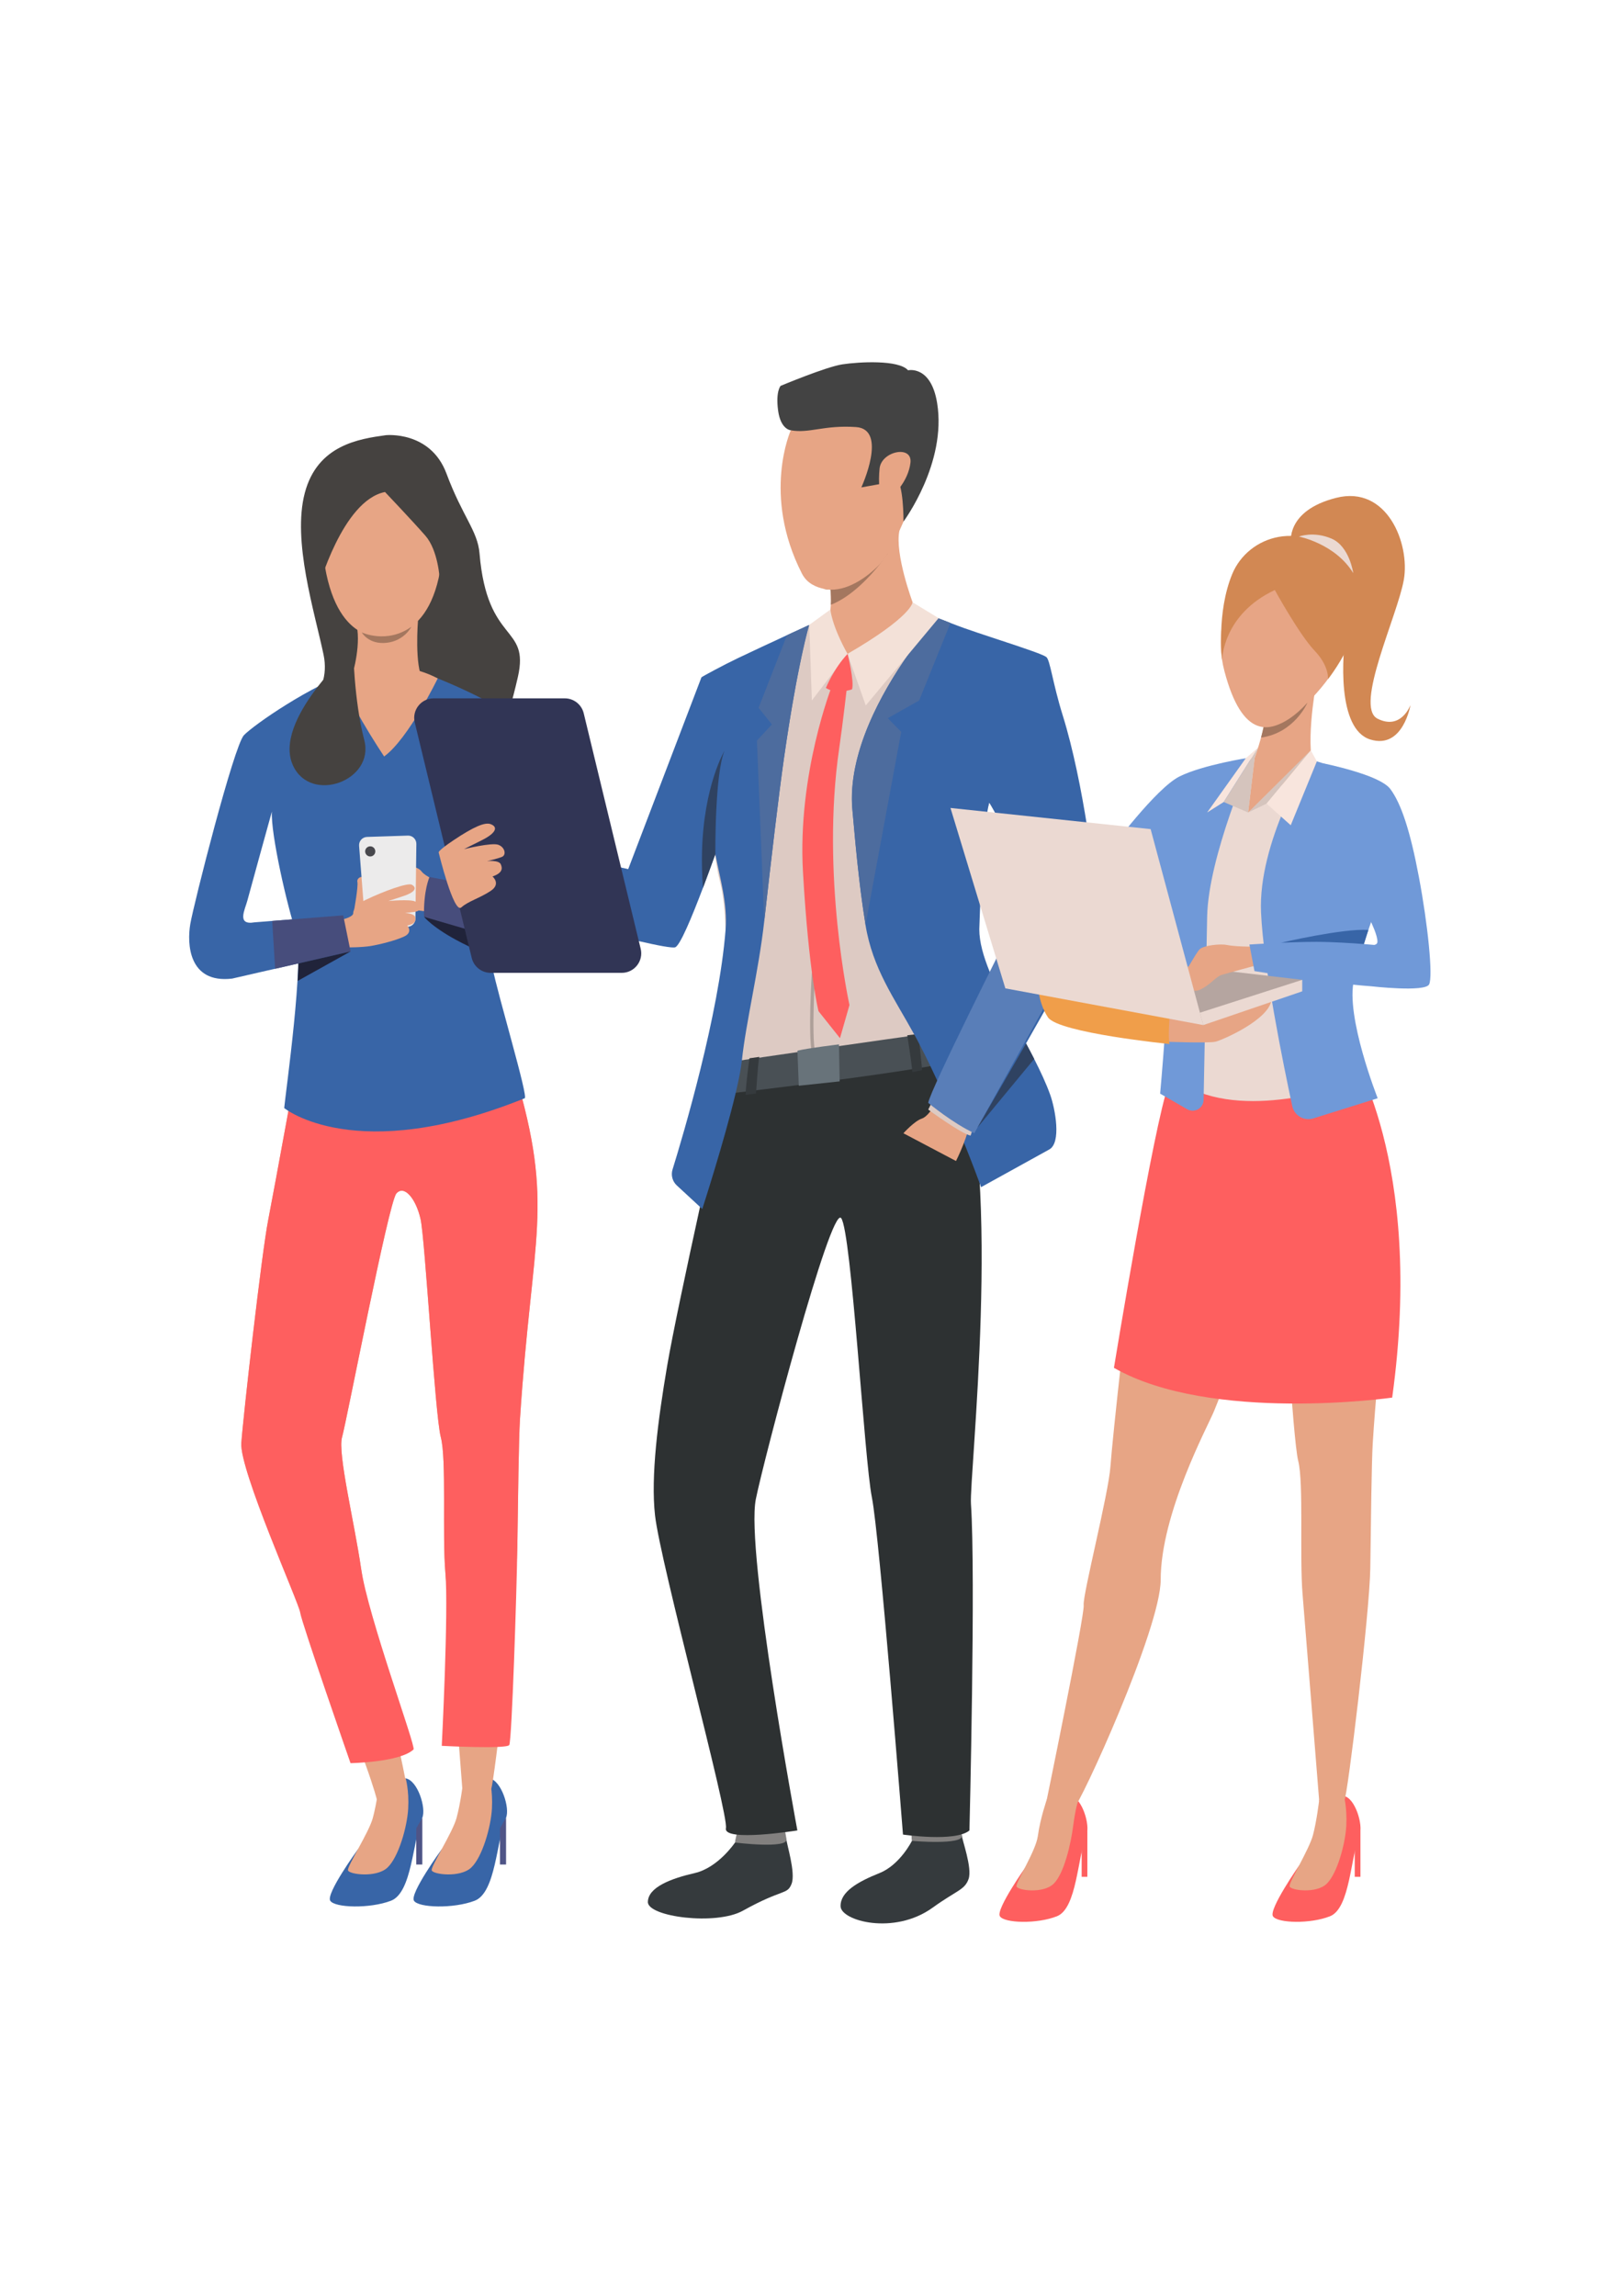 <svg width="101" height="143" viewBox="0 0 101 143" fill="none" xmlns="http://www.w3.org/2000/svg">
<path d="M24.044 27.107C24.044 27.107 26.819 26.817 27.819 29.499C28.818 32.182 29.762 33.061 29.878 34.471C30.355 40.172 33.016 38.883 32.267 42.17C31.519 45.457 31.002 45.954 31.002 45.954L24.643 44.706L18.2 44.726C18.2 44.726 20.72 43.466 20.16 40.782C19.598 38.099 18.2 33.701 18.991 30.705C19.78 27.712 22.384 27.337 24.044 27.107Z" fill="#454240"/>
<path d="M22.287 115.213C22.287 115.213 20.294 117.955 20.577 118.396C20.86 118.838 23.036 118.901 24.359 118.396C25.683 117.892 25.715 114.624 26.314 113.221C26.565 112.633 26.027 110.899 25.274 110.773C24.518 110.647 23.635 111.043 23.635 111.043C23.635 111.043 24.407 113.039 22.287 115.213Z" fill="#3865A7"/>
<path d="M23.635 111.043C23.635 111.043 23.477 112.338 23.226 113.251C22.973 114.167 21.617 116.249 21.682 116.502C21.745 116.756 23.446 116.983 24.14 116.333C24.834 115.682 25.37 113.798 25.433 112.657C25.496 111.516 25.276 110.773 25.276 110.773C25.276 110.773 24.297 110.349 23.635 111.043Z" fill="#E7A585"/>
<path d="M26.314 113.221V116.139H25.936V113.883L26.314 113.221Z" fill="#4F5587"/>
<path d="M27.505 115.213C27.505 115.213 25.511 117.955 25.794 118.396C26.078 118.838 28.253 118.901 29.576 118.396C30.9 117.892 30.932 114.624 31.531 113.221C31.782 112.633 31.244 110.899 30.491 110.773C29.736 110.647 28.852 111.043 28.852 111.043C28.852 111.043 29.624 113.039 27.505 115.213Z" fill="#3865A7"/>
<path d="M28.852 111.043C28.852 111.043 28.694 112.338 28.443 113.251C28.19 114.167 26.835 116.249 26.899 116.502C26.962 116.756 28.664 116.983 29.358 116.333C30.052 115.682 30.588 113.798 30.651 112.657C30.713 111.516 30.493 110.773 30.493 110.773C30.493 110.773 29.514 110.349 28.852 111.043Z" fill="#E7A585"/>
<path d="M31.531 113.221V116.139H31.153V113.883L31.531 113.221Z" fill="#4F5587"/>
<path d="M18.623 65.61C18.623 65.61 17.114 73.928 16.707 76.01C16.3 78.091 15.158 88.17 15.036 89.884C14.914 91.598 18.755 99.841 18.994 100.41C23.014 109.929 23.477 112.083 23.477 112.083C23.477 112.083 24.797 112.91 25.406 111.923C25.591 111.622 22.933 100.707 22.495 97.679C22.087 94.863 21.027 90.514 21.312 89.526C21.597 88.537 24.207 74.918 24.695 74.346C25.184 73.775 25.919 74.672 26.204 75.937C26.489 77.203 27.099 88.138 27.466 89.526C27.832 90.914 27.547 95.607 27.751 97.973C27.955 100.339 28.803 111.386 28.803 111.386C28.803 111.386 30.445 111.68 30.608 111.417C30.771 111.154 32.193 99.147 32.234 96.332C32.274 93.516 32.319 89.633 32.397 88.417C33.152 76.749 34.578 75.222 32.084 66.826C25.986 46.277 18.623 65.61 18.623 65.61Z" fill="#E7A585"/>
<path d="M18.623 65.61C18.623 65.61 17.114 73.928 16.707 76.011C16.3 78.091 15.158 88.171 15.036 89.884C14.914 91.598 18.623 99.841 18.704 100.453C18.786 101.064 21.84 109.826 21.84 109.826C21.84 109.826 24.926 109.773 25.766 108.973C25.936 108.811 22.932 100.706 22.495 97.677C22.087 94.861 21.027 90.513 21.312 89.524C21.597 88.536 24.207 74.917 24.695 74.344C25.184 73.774 25.919 74.67 26.204 75.936C26.489 77.201 27.099 88.137 27.466 89.524C27.832 90.912 27.547 95.605 27.751 97.971C27.955 100.337 27.525 108.747 27.525 108.747C27.525 108.747 31.567 108.959 31.73 108.696C31.892 108.433 32.195 99.147 32.235 96.33C32.276 93.514 32.32 89.631 32.398 88.415C33.153 76.748 34.58 75.221 32.086 66.825C25.986 46.277 18.623 65.61 18.623 65.61Z" fill="#FE5F5F"/>
<path d="M32.693 68.409C32.929 68.314 31.041 62.067 30.667 60.2C30.33 58.517 29.179 56.975 30.303 54.106C30.946 52.463 30.903 50.522 30.903 50.522C30.903 50.522 32.62 54.316 32.785 55.295C32.948 56.275 26.848 54.493 26.763 54.627C26.602 54.886 26.424 56.538 26.424 57.109C26.424 57.581 35.281 59.675 36.329 57.819C36.626 57.292 34.704 47.217 33.462 45.875C31.424 43.672 26.071 41.795 26.071 41.795C26.071 41.795 24.604 41.007 22.021 41.822C19.441 42.637 15.827 45.141 15.2 45.793C14.576 46.445 12.075 56.285 11.856 57.559C11.651 58.758 11.731 61.279 14.464 60.956L21.841 59.264L21.383 57.014L15.854 57.452C14.725 57.646 15.267 56.654 15.411 56.102C15.552 55.562 16.94 50.554 16.94 50.554C16.86 51.942 17.905 56.496 18.448 58.074C18.991 59.652 17.79 68.095 17.708 69.019C17.708 69.021 22.15 72.673 32.693 68.409Z" fill="#3865A7"/>
<path d="M27.273 42.258C27.273 42.258 25.454 46.019 23.933 47.12C23.933 47.12 21.197 43.014 21.337 42.068C21.336 42.068 24.368 40.721 27.273 42.258Z" fill="#E7A585"/>
<path d="M27.339 54.935C27.339 54.935 26.495 54.593 26.273 54.288C26.049 53.982 25.303 53.798 24.748 53.963C24.195 54.128 24.5 56.508 24.5 56.508L27.42 56.886L27.339 54.935Z" fill="#E7A585"/>
<path d="M22.053 56.752C22.053 56.752 22.333 55.215 22.267 54.931C22.199 54.648 22.766 54.362 22.846 55.064C22.924 55.765 22.966 56.212 22.966 56.212L22.053 56.752Z" fill="#E7A585"/>
<path d="M23.268 57.819L25.394 57.732C25.666 57.72 25.881 57.5 25.884 57.226L25.942 52.567C25.945 52.275 25.704 52.039 25.413 52.049L22.868 52.132C22.576 52.142 22.352 52.392 22.374 52.684L22.735 57.345C22.757 57.622 22.993 57.831 23.268 57.819Z" fill="#ECEBEB"/>
<path d="M22.008 56.878C22.008 56.878 21.969 56.441 22.807 56.041C23.92 55.509 25.404 54.969 25.657 55.108C26.022 55.309 25.834 55.587 25.131 55.818C24.429 56.051 24.196 56.124 24.196 56.124C24.196 56.124 25.572 55.993 25.881 56.158C26.19 56.323 26.207 56.703 25.981 56.766C25.756 56.829 25.224 56.866 25.224 56.866C25.224 56.866 25.808 56.888 25.866 57.123C25.908 57.296 25.93 57.546 25.377 57.648C25.377 57.648 25.752 58.064 25.191 58.33C24.629 58.597 23.613 58.84 23.102 58.925C22.04 59.1 19.642 58.969 19.642 58.969L20.627 57.299C20.627 57.299 21.175 57.342 21.551 57.214C22.058 57.043 22.008 56.878 22.008 56.878Z" fill="#E7A585"/>
<path d="M21.385 57.016L21.843 59.266L17.142 60.345L16.96 57.365L21.385 57.016Z" fill="#474D7C"/>
<path d="M26.762 54.627C26.762 54.627 26.375 55.46 26.422 57.109C26.422 57.109 29.339 58.176 31.602 58.422V55.56L26.762 54.627Z" fill="#474D7C"/>
<path d="M21.841 59.266L18.546 61.101C18.568 60.718 18.585 60.352 18.594 60.012L21.841 59.266Z" fill="#20233A"/>
<path d="M30.505 59.511C27.861 58.459 26.802 57.511 26.512 57.209C26.45 57.145 26.422 57.109 26.422 57.109L30.177 58.205C30.272 58.661 30.394 59.088 30.505 59.511Z" fill="#20233A"/>
<path d="M24.41 28.677C24.41 28.677 28.087 29.208 27.547 34.64C27.009 40.074 23.765 39.643 23.548 39.638C23.331 39.632 20.294 39.751 20.031 33.122C20.031 33.122 19.907 28.22 24.41 28.677Z" fill="#E7A585"/>
<path d="M26.042 38.674C26.042 38.674 25.815 41.501 26.358 42.347C26.902 43.193 25.893 44.343 23.814 43.95C21.736 43.556 21.857 42.377 21.857 42.377C21.857 42.377 22.439 40.633 22.269 39.237C22.099 37.842 26.042 38.674 26.042 38.674Z" fill="#E7A585"/>
<path d="M23.989 30.647C23.989 30.647 25.706 32.455 26.506 33.37C27.303 34.285 27.395 36.054 27.395 36.054C27.395 36.054 28.738 34.41 28.177 32.497C27.615 30.583 26.285 26.859 22.919 28.004C19.552 29.149 19.429 34.184 19.822 36.679C19.822 36.677 21.332 31.167 23.989 30.647Z" fill="#454240"/>
<path d="M22.54 39.393C22.54 39.393 24.106 40.133 25.632 39.04C25.632 39.04 25.207 39.914 24.086 40.04C22.963 40.162 22.54 39.393 22.54 39.393Z" fill="#A4775F"/>
<path d="M22.006 40.378C22.006 40.378 16.948 44.883 18.261 47.694C19.381 50.092 23.355 48.621 22.698 46.107C22.043 43.595 22.006 40.378 22.006 40.378Z" fill="#454240"/>
<path d="M23.384 53.032C23.384 53.207 23.243 53.348 23.068 53.348C22.893 53.348 22.752 53.206 22.752 53.032C22.752 52.858 22.895 52.717 23.068 52.717C23.243 52.715 23.384 52.858 23.384 53.032Z" fill="#48484D"/>
<path d="M45.8 114.766C45.8 114.766 44.755 116.333 43.289 116.671C41.823 117.009 40.379 117.547 40.367 118.473C40.355 119.398 44.606 119.952 46.284 119.018C48.788 117.625 49.042 118.045 49.319 117.348C49.597 116.652 48.985 114.789 49.003 114.568C49.027 114.293 45.8 114.766 45.8 114.766Z" fill="#353A3D"/>
<path d="M45.963 113.993C45.963 113.993 45.773 114.749 45.8 114.766C45.829 114.782 49.103 115.172 49.005 114.566C48.925 114.073 48.81 113.54 48.81 113.54L45.963 113.993Z" fill="#82807F"/>
<path d="M56.822 114.663C56.822 114.663 56.077 116.161 54.803 116.671C53.442 117.216 52.349 117.843 52.375 118.744C52.4 119.646 55.704 120.562 58.106 118.829C59.625 117.735 60.106 117.73 60.349 117.041C60.593 116.351 59.927 114.561 59.935 114.345C59.947 114.077 56.822 114.663 56.822 114.663Z" fill="#353A3D"/>
<path d="M56.784 113.885C56.784 113.885 56.793 114.648 56.822 114.663C56.85 114.676 60.015 114.938 59.935 114.345C59.87 113.873 59.628 113.304 59.628 113.304L56.784 113.885Z" fill="#82807F"/>
<path d="M45.179 68.146C45.179 68.146 42.239 81.132 41.567 85.088C40.995 88.454 40.539 91.96 40.813 94.391C41.153 97.399 45.408 112.995 45.23 113.876C45.052 114.758 49.682 114.017 49.682 114.017C49.682 114.017 46.447 96.622 47.093 93.385C47.571 90.987 51.766 75.058 52.409 75.875C53.052 76.692 53.849 90.909 54.324 93.268C54.801 95.627 56.262 114.274 56.262 114.274C56.262 114.274 59.53 114.756 60.403 114.017C60.403 114.017 60.8 98.095 60.497 93.672C60.381 91.985 62.47 73.456 59.791 65.996C58.376 62.052 45.179 68.146 45.179 68.146Z" fill="#2D3132"/>
<path d="M32.379 56.341C34.475 56.046 41.07 58.971 41.669 58.75C42.081 58.599 43.048 55.444 43.739 53.056C44.147 51.645 44.46 50.5 44.502 50.405L44.504 50.4C44.497 50.462 44.39 51.543 44.526 52.961C44.534 53.053 44.544 53.146 44.555 53.241C44.558 53.265 44.561 53.291 44.563 53.316C44.624 53.824 44.719 54.366 44.86 54.914C45.069 55.723 45.169 56.788 45.206 57.912V57.917C45.206 57.926 45.206 57.934 45.208 57.943C45.208 57.968 45.209 57.994 45.209 58.021C45.209 58.031 45.211 58.041 45.211 58.053C45.271 60.098 45.128 62.301 45.07 63.475C44.979 65.293 45.576 66.111 45.593 66.133L46.224 66.045L46.681 65.981L46.686 65.979L47.295 65.894L49.685 65.558L50.551 65.435L50.756 65.406L52.271 65.194L56.543 64.593L57.012 64.526L57.205 64.499L58.815 64.272L59.543 64.17H59.547C59.547 64.17 60.166 59.779 60.212 57.406C60.254 55.227 61.42 50.8 61.61 50.092C61.611 50.087 61.613 50.082 61.613 50.077C61.615 50.07 61.616 50.063 61.618 50.058C61.621 50.046 61.625 50.036 61.627 50.028C61.628 50.023 61.63 50.017 61.63 50.012C61.63 50.011 61.63 50.009 61.632 50.009C61.632 50.007 61.633 50.006 61.633 50.004C61.635 49.999 61.635 49.997 61.635 49.997C61.635 49.997 65.122 53.664 65.799 55.264C66.006 55.75 66.635 57.07 67.439 58.678C67.989 57.629 68.332 56.9 68.332 56.717C68.332 56.694 68.332 56.671 68.33 56.645C68.279 55.064 66.623 48.648 65.315 44.458C64.301 42.416 63.425 40.764 63.145 40.563C62.719 40.258 60.929 39.49 59.368 38.87C59.317 38.849 59.267 38.829 59.216 38.81C59.07 38.753 58.925 38.697 58.786 38.642C58.717 38.615 58.647 38.59 58.579 38.562C58.542 38.549 58.505 38.535 58.469 38.52C58.438 38.508 58.41 38.498 58.379 38.486C57.599 38.189 57.005 37.981 56.883 37.975C56.862 37.973 56.83 37.973 56.786 37.975C56.735 37.976 56.667 37.978 56.589 37.983C55.624 38.039 52.743 38.309 51.815 38.398C51.647 38.413 51.541 38.423 51.526 38.425C51.525 38.425 51.525 38.425 51.525 38.425C51.525 38.425 51.083 38.627 50.418 38.931L50.357 38.96C49.955 39.145 49.49 39.39 48.998 39.66C48.035 40.188 46.969 40.806 46.087 41.227C45.221 41.64 44.035 42.214 43.934 42.294L39.546 54.959L31.935 53.566L32.379 56.341Z" fill="#DDCAC3"/>
<path d="M45.593 66.132C45.593 66.132 45.272 66.517 45.179 68.146C45.179 68.146 58.394 66.602 59.791 65.994C59.791 65.994 59.845 64.199 59.55 64.166C59.224 64.132 45.593 66.132 45.593 66.132Z" fill="#495055"/>
<path d="M56.864 37.52C56.824 39.595 52.807 40.731 52.807 40.731C52.807 40.731 51.128 38.623 51.528 38.421C51.686 38.342 51.75 38.027 51.769 37.674C51.788 37.338 51.766 36.967 51.745 36.733C51.733 36.585 51.721 36.492 51.721 36.492C51.721 36.492 52.295 35.885 53.025 35.164C54.3 33.901 56.053 32.283 56.057 32.927C56.057 32.961 56.051 33.001 56.041 33.049C55.736 34.496 56.864 37.52 56.864 37.52Z" fill="#E7A585"/>
<path d="M56.53 64.486C56.53 64.486 56.818 66.307 56.844 66.782L57.455 66.66C57.455 66.66 57.286 64.734 57.186 64.411L56.53 64.486Z" fill="#353A3D"/>
<path d="M46.696 65.919C46.696 65.919 46.463 67.575 46.458 68.2L47.105 68.115C47.105 68.115 47.237 66.048 47.312 65.833L46.696 65.919Z" fill="#353A3D"/>
<path d="M55.316 34.475C55.308 34.487 55.138 34.744 54.847 35.109C54.231 35.885 53.072 37.161 51.769 37.672C51.787 37.336 51.765 36.965 51.745 36.731C51.611 36.728 51.479 36.712 51.346 36.684C51.704 36.059 52.22 35.403 52.22 35.403L53.026 35.162L55.316 34.475Z" fill="#A4775F"/>
<path d="M56.087 32.954C55.739 33.709 55.41 34.258 55.317 34.475C55.256 34.617 55.089 34.847 54.849 35.109C54.187 35.822 52.957 36.763 51.747 36.731C51.613 36.728 51.481 36.712 51.348 36.684C50.86 36.577 50.283 36.349 49.965 35.727C47.459 30.817 49.273 26.801 49.273 26.801C49.273 26.801 56.123 24.862 57.195 26.927C57.948 28.376 56.903 31.177 56.087 32.954Z" fill="#E7A585"/>
<path d="M49.273 26.802C49.273 26.802 48.637 26.766 48.479 25.558C48.323 24.366 48.639 24.035 48.639 24.035C48.639 24.035 51.467 22.849 52.482 22.696C53.498 22.541 55.994 22.394 56.579 23.065C56.579 23.065 58.001 22.733 58.389 25.098C59.004 28.848 56.294 32.488 56.294 32.488C56.294 32.488 56.318 30.039 55.778 29.715C55.239 29.39 54.772 30.161 54.772 30.161L53.668 30.36C53.668 30.36 55.344 26.735 53.333 26.601C51.325 26.467 50.425 27.012 49.273 26.802Z" fill="#434343"/>
<path d="M54.804 29.185C54.909 28.106 56.859 27.693 56.728 28.825C56.597 29.956 55.637 31.043 55.194 31.004C54.75 30.966 54.724 30.007 54.804 29.185Z" fill="#E7A585"/>
<path d="M68.335 56.712C68.335 56.689 68.335 56.666 68.334 56.64C68.296 55.062 67.521 48.743 66.213 44.553C65.578 42.518 65.432 41.097 65.186 40.92C64.76 40.614 60.975 39.493 59.37 38.863C59.319 38.843 59.268 38.822 59.217 38.804C59.071 38.746 58.927 38.69 58.788 38.635C58.718 38.608 58.649 38.583 58.581 38.556C58.544 38.542 58.506 38.528 58.471 38.513C58.44 38.501 58.411 38.491 58.381 38.479C58.379 38.481 58.376 38.484 58.372 38.488C58.23 38.647 57.487 39.493 56.599 40.755C54.942 43.116 52.78 46.94 53.111 50.469C53.216 51.602 53.348 53.229 53.569 55.055C53.588 55.212 53.608 55.368 53.628 55.528C53.681 55.947 53.74 56.377 53.805 56.812C53.844 57.072 53.883 57.335 53.925 57.6C54.365 60.336 55.741 62.203 56.962 64.435C56.972 64.454 56.983 64.472 56.995 64.491C57 64.501 57.007 64.513 57.012 64.523C57.037 64.571 57.064 64.618 57.09 64.666C57.132 64.744 57.173 64.822 57.215 64.902C57.239 64.948 57.263 64.992 57.286 65.038C57.521 65.486 57.75 65.947 57.972 66.409C58.116 66.706 58.257 67.005 58.394 67.304C58.408 67.334 58.423 67.365 58.437 67.397C58.437 67.397 58.662 67.92 58.951 68.593C59.056 68.839 59.171 69.106 59.287 69.374C59.367 69.558 59.445 69.743 59.521 69.923C59.589 70.079 59.653 70.234 59.716 70.378C59.855 70.703 59.976 70.986 60.06 71.183C60.123 71.331 60.166 71.431 60.179 71.465C60.6 72.518 60.904 73.332 61.043 73.711C61.099 73.864 61.128 73.947 61.128 73.947L65.356 71.611C66.158 71.209 65.739 69.043 65.437 68.197C65.186 67.494 64.833 66.74 64.436 65.96C64.273 65.641 64.104 65.318 63.929 64.994C65.252 62.68 66.591 60.294 67.441 58.672C67.993 57.624 68.335 56.895 68.335 56.712ZM61.615 50.089C61.616 50.084 61.618 50.079 61.618 50.074C61.62 50.067 61.621 50.06 61.623 50.055C61.627 50.045 61.628 50.034 61.632 50.024C61.633 50.019 61.635 50.014 61.635 50.009C61.635 50.007 61.635 50.006 61.637 50.006C61.637 50.004 61.638 50.002 61.638 50.001C61.638 50.001 63.695 53.219 63.54 56.013C63.517 56.448 63.084 57.549 62.455 58.957C62.455 58.959 62.455 58.959 62.453 58.96C62.224 59.473 61.969 60.029 61.698 60.608C61.688 60.584 61.677 60.559 61.667 60.535C61.274 59.574 61.017 58.672 61.017 57.885C61.019 57.885 61.192 51.752 61.615 50.089Z" fill="#3865A7"/>
<path d="M29.57 52.049L39.142 54.136L43.705 42.19C43.805 42.111 45.115 41.406 45.98 40.993C46.881 40.563 48.023 40.033 49.036 39.564C49.519 39.34 49.974 39.131 50.359 38.955L50.391 38.98C50.391 38.98 49.826 40.864 49.095 45.566V45.567C49.069 45.725 49.046 45.886 49.02 46.05C49.019 46.068 49.015 46.089 49.012 46.107C48.995 46.216 48.978 46.326 48.963 46.438C48.961 46.452 48.959 46.466 48.956 46.478C48.944 46.552 48.934 46.629 48.924 46.705C48.897 46.89 48.869 47.081 48.84 47.273C48.515 49.56 48.057 53.455 47.617 57.387V57.389C47.269 60.487 46.479 63.669 46.226 66.042C46.226 66.043 46.226 66.045 46.226 66.047C46.177 66.512 46.058 67.132 45.897 67.83C45.878 67.91 45.859 67.99 45.841 68.071C45.133 71.066 43.757 75.307 43.757 75.307L43.357 74.937L42.171 73.841C41.898 73.59 41.794 73.203 41.904 72.848C42.563 70.723 44.797 63.205 45.208 57.919C45.208 57.917 45.208 57.916 45.208 57.914C45.337 56.253 44.852 54.688 44.57 53.206C44.565 53.219 44.56 53.231 44.556 53.245C44.321 53.9 44.061 54.612 43.798 55.307C43.092 57.17 42.371 58.896 42.069 59.006C41.401 59.252 28.796 55.803 28.708 55.307L29.57 52.049Z" fill="#3865A7"/>
<path d="M57.27 43.633L55.317 44.735L56.152 45.588L53.929 57.6C53.476 54.784 53.269 52.11 53.116 50.471C52.605 45.014 58.047 38.856 58.384 38.479C58.646 38.579 58.927 38.688 59.219 38.804L57.27 43.633Z" fill="#4D6C9E"/>
<path d="M50.422 38.926C50.422 38.926 49.692 41.312 48.84 47.269C48.515 49.557 48.056 53.452 47.617 57.384L47.162 46.133L48.094 45.124L47.266 44.089L49.035 39.564C49.519 39.34 49.974 39.131 50.359 38.955L50.422 38.926Z" fill="#4D6C9E"/>
<path d="M58.482 38.503L56.862 37.518C56.862 37.518 56.816 38.408 52.805 40.73L53.944 43.942L58.482 38.503Z" fill="#F3E1D8"/>
<path d="M51.74 37.966C51.74 37.966 51.803 38.926 52.807 40.73L50.585 43.631L50.422 38.924L51.74 37.966Z" fill="#F3E1D8"/>
<path d="M52.812 40.731C52.812 40.731 53.243 42.457 53.087 42.94C53.087 42.94 52.141 43.284 51.459 42.853C51.46 42.853 51.942 41.645 52.812 40.731Z" fill="#FE5F5F"/>
<path d="M50.585 65.615C50.344 64.397 50.573 60.751 50.583 60.596L50.79 60.61C50.788 60.647 50.553 64.386 50.788 65.576L50.585 65.615Z" fill="#AD9F99"/>
<path d="M52.273 65.055C52.273 65.055 50.328 65.287 49.685 65.447L49.77 67.63L52.317 67.358L52.273 65.055Z" fill="#68737A"/>
<path d="M51.847 42.698C51.847 42.698 49.678 48.181 50.031 54.318C50.398 60.681 51 62.987 51 62.987L52.337 64.666L52.928 62.602C52.928 62.602 51.133 54.49 52.291 46.596C52.502 45.166 52.812 42.455 52.812 42.455L51.847 42.698Z" fill="#FE5F5F"/>
<path d="M58.364 68.591C58.364 68.591 57.899 69.524 57.432 69.678C56.968 69.833 56.289 70.59 56.289 70.59L59.565 72.318C59.565 72.318 60.437 70.609 60.476 69.522C60.515 68.437 58.364 68.591 58.364 68.591Z" fill="#E7A585"/>
<path d="M58.052 68.679L57.835 69.116C57.835 69.116 59.916 70.64 60.476 70.736L60.668 70.154L58.052 68.679Z" fill="#DDCAC3"/>
<path d="M57.835 68.698C57.835 68.698 59.394 69.989 60.709 70.585L65.129 62.626L62.838 58.193C62.838 58.193 57.938 67.922 57.835 68.698Z" fill="#597EB8"/>
<path d="M44.633 50.422C44.56 51.894 44.572 53.202 44.572 53.202C44.572 53.202 44.572 53.202 44.572 53.204C44.572 53.211 44.57 53.252 44.566 53.316C44.563 53.291 44.56 53.267 44.558 53.241C44.322 53.897 44.062 54.609 43.8 55.303C43.738 54.5 43.723 53.751 43.74 53.056C43.845 48.927 45.143 46.763 45.143 46.763C44.843 47.483 44.7 49.027 44.633 50.422Z" fill="#2F4261"/>
<path d="M64.438 65.962L60.899 70.24L63.931 64.995C64.106 65.32 64.275 65.644 64.438 65.962Z" fill="#2F4261"/>
<path d="M38.74 60.598H30.571C30.011 60.598 29.524 60.214 29.391 59.669L25.842 45C25.657 44.236 26.235 43.5 27.021 43.5H35.191C35.751 43.5 36.237 43.884 36.37 44.429L39.919 59.098C40.104 59.862 39.526 60.598 38.74 60.598Z" fill="#313555"/>
<path d="M28.747 56.52C29.147 56.149 29.917 55.934 30.577 55.492C31.237 55.05 30.686 54.595 30.686 54.595C31.365 54.362 31.292 54.052 31.205 53.841C31.088 53.556 30.347 53.637 30.347 53.637C30.347 53.637 31.012 53.489 31.285 53.369C31.558 53.248 31.465 52.771 31.046 52.62C30.625 52.468 28.911 52.892 28.911 52.892C28.911 52.892 29.191 52.754 30.036 52.329C30.881 51.905 31.066 51.519 30.569 51.334C30.223 51.205 29.542 51.475 28.236 52.353C27.252 53.016 27.332 53.1 27.332 53.1C27.332 53.1 28.27 56.963 28.747 56.52Z" fill="#E7A585"/>
<path d="M63.978 116.19C63.978 116.19 62.032 118.928 62.299 119.361C62.565 119.794 64.613 119.857 65.858 119.361C67.106 118.865 67.134 115.657 67.698 114.277C67.933 113.7 67.428 111.996 66.719 111.872C66.008 111.748 65.236 112.112 65.236 112.112C65.236 112.112 65.974 114.055 63.978 116.19Z" fill="#FE5F5F"/>
<path d="M65.224 112.091C65.224 112.091 64.815 113.257 64.664 114.371C64.54 115.295 63.278 117.255 63.337 117.503C63.396 117.751 64.998 117.975 65.651 117.336C66.305 116.698 66.724 114.838 66.868 113.725C67.002 112.689 67.17 112.178 67.17 112.178C67.17 112.178 65.846 111.408 65.224 112.091Z" fill="#E7A585"/>
<path d="M80.923 116.234C80.923 116.234 79.046 118.926 79.313 119.361C79.579 119.794 81.627 119.857 82.872 119.361C84.118 118.865 84.148 115.657 84.712 114.277C84.948 113.7 84.442 111.996 83.733 111.872C83.023 111.748 82.19 112.137 82.19 112.137C82.19 112.137 82.918 114.101 80.923 116.234Z" fill="#FE5F5F"/>
<path d="M82.192 112.139C82.192 112.139 82.045 113.409 81.807 114.308C81.57 115.206 80.294 117.253 80.353 117.501C80.412 117.749 82.014 117.973 82.667 117.335C83.321 116.696 83.825 114.845 83.884 113.724C83.943 112.603 83.736 111.872 83.736 111.872C83.736 111.872 82.815 111.458 82.192 112.139Z" fill="#E7A585"/>
<path d="M72.815 67.565C72.815 67.565 71.144 75.684 70.76 77.728C70.377 79.771 69.303 89.672 69.187 91.355C69.072 93.038 67.445 99.381 67.521 99.982C67.597 100.584 65.107 112.66 65.107 112.66C65.107 112.66 65.957 113.375 66.854 112.725C67.316 112.39 72.319 101.419 72.319 98.413C72.319 94.258 75.261 88.833 75.64 87.904C79.165 79.268 78.472 76.627 78.931 76.067C79.391 75.506 79.432 76.413 79.7 77.656C79.968 78.898 80.543 89.64 80.889 91.004C81.235 92.366 80.966 96.976 81.159 99.301C81.351 101.626 82.192 112.141 82.192 112.141C82.192 112.141 82.846 113.209 83.76 112.168C83.957 111.943 85.34 100.454 85.379 97.689C85.418 94.924 85.458 91.109 85.531 89.913C86.242 78.453 87.99 76.816 85.238 68.705C80.085 53.518 72.815 67.565 72.815 67.565Z" fill="#E7A585"/>
<path d="M84.033 65.296C84.033 65.296 88.793 72.255 86.743 87.056C86.743 87.056 75.455 88.66 69.406 85.201C69.406 85.201 71.907 69.94 72.813 67.565C73.721 65.191 84.033 65.296 84.033 65.296Z" fill="#FE5F5F"/>
<path d="M67.75 114.036V116.903H67.395V114.688L67.75 114.036Z" fill="#FE5F5F"/>
<path d="M84.766 114.036V116.903H84.41V114.688L84.766 114.036Z" fill="#FE5F5F"/>
<path d="M78.39 34.442C78.39 34.442 75.202 37.655 76.288 41.795C77.374 45.934 79.118 45.956 81.04 44.176C82.963 42.396 84.094 40.523 84.349 38.442C84.603 36.361 81.302 31.575 78.39 34.442Z" fill="#E7A585"/>
<path d="M77.767 48.246C77.767 48.246 78.239 47.164 78.572 45.944C78.629 45.729 78.683 45.51 78.729 45.292C78.892 44.526 78.958 43.77 78.784 43.252C78.276 41.749 81.972 42.79 81.972 42.79C81.972 42.79 81.256 46.767 81.972 48.108C82.688 49.449 77.767 48.246 77.767 48.246Z" fill="#E7A585"/>
<path d="M87.133 50.14C86.551 48.978 86.117 48.602 84.992 48.248C84.362 48.049 81.552 47.317 81.552 47.317L78.176 47.193C78.176 47.193 75.853 47.58 74.053 48.205C72.251 48.83 69.891 52.246 69.891 52.246C69.891 52.246 73.147 59.9 73.772 62.096C74.394 64.292 73.98 67.691 73.98 67.691C77.884 69.817 84.143 67.484 84.143 67.484C83.668 65.768 83.65 63.764 83.899 62.342C83.928 62.174 83.962 62.014 83.997 61.865C84.031 61.727 84.077 61.532 84.131 61.313C84.133 61.303 84.136 61.292 84.138 61.284C86.62 61.539 88.948 61.642 89.009 61.143C89.282 58.898 87.934 51.738 87.133 50.14ZM85.412 58.867C85.312 58.852 85.1 58.85 84.875 58.831C85.149 58.062 85.457 57.379 85.457 57.379C85.635 57.87 86.303 58.999 85.412 58.867Z" fill="#EBD9D2"/>
<path d="M79.43 36.753C79.43 36.753 80.954 39.529 81.902 40.523C82.849 41.516 82.739 42.306 82.739 42.306C82.739 42.306 86.429 37.747 83.797 34.995C81.164 32.244 77.769 33.353 76.776 35.758C75.784 38.163 76.147 41.1 76.147 41.1C76.147 41.1 76.174 38.28 79.43 36.753Z" fill="#D28853"/>
<path d="M80.436 33.849C80.436 33.849 80.068 31.817 83.249 31.011C86.43 30.202 87.861 33.873 87.469 36.111C87.077 38.35 84.357 44.028 85.832 44.767C87.308 45.506 87.883 43.913 87.883 43.913C87.883 43.913 87.421 46.705 85.37 46.06C83.319 45.414 83.595 40.874 83.904 39.067C84.215 37.256 80.436 33.849 80.436 33.849Z" fill="#D28853"/>
<path d="M81.461 43.774C81.449 43.803 80.645 45.656 78.572 45.944C78.629 45.729 78.684 45.51 78.73 45.292C78.73 45.292 79.866 45.521 81.461 43.774Z" fill="#A4775F"/>
<path d="M85.413 57.404C85.413 57.404 85.26 57.725 84.844 58.987C84.42 55.439 84.642 53.593 84.642 53.593C84.688 55.49 85.413 57.404 85.413 57.404Z" fill="#CFBDB7"/>
<path d="M80.932 33.423C80.932 33.423 83.19 33.857 84.317 35.699C84.317 35.699 84.088 34.031 82.964 33.55C81.839 33.069 80.932 33.423 80.932 33.423Z" fill="#EBD9D2"/>
<path d="M84.13 61.313C84.076 61.532 84.03 61.727 83.996 61.865C83.959 62.014 83.927 62.174 83.898 62.342C82.5 61.581 81.495 60.985 81.495 60.985C81.87 61.07 84.13 61.313 84.13 61.313Z" fill="#CFBDB7"/>
<path d="M81.741 47.366L77.767 50.608L78.176 47.193C78.176 47.193 80.494 46.692 81.741 47.366Z" fill="#E7A585"/>
<path d="M78.916 50.058L77.767 50.609L81.67 46.736L78.916 50.058Z" fill="#D5C4BD"/>
<path d="M84.364 61.033C83.817 63.302 85.84 68.409 85.84 68.409L81.829 69.665C81.252 69.845 80.645 69.491 80.517 68.899C79.98 66.4 78.721 60.248 78.571 56.829C78.38 52.465 81.552 47.317 81.552 47.317C87.192 48.285 85.647 56.829 85.647 56.829C85.647 56.829 85.441 57.367 85.168 58.208C85.099 58.419 85.026 58.65 84.951 58.896C84.757 59.526 84.55 60.26 84.364 61.033Z" fill="#7099D8"/>
<path d="M77.778 47.38L77.847 47.193C77.847 47.193 74.959 47.633 73.49 48.366C72.022 49.1 69.211 52.893 69.211 52.893L72.886 57.751C72.891 61.484 72.285 68.122 72.285 68.122L73.967 69.092C74.418 69.352 74.985 69.033 74.993 68.511C75.041 65.987 75.155 59.993 75.214 57.089C75.29 53.355 77.952 47.315 77.952 47.315C77.893 47.337 77.835 47.357 77.778 47.38Z" fill="#7099D8"/>
<path d="M72.54 64.885C72.54 64.885 75.312 64.993 75.743 64.885C76.174 64.776 79.05 63.528 79.223 62.294C79.396 61.061 72.54 63.4 72.54 63.4V64.885Z" fill="#E7A585"/>
<path d="M81.138 61.033L69.891 59.715L74.973 63.852L81.138 61.033Z" fill="#B5A5A0"/>
<path d="M74.973 63.852L81.139 61.749V61.033L74.764 63.079L74.973 63.852Z" fill="#EBD9D2"/>
<path d="M77.873 58.964C77.873 58.964 76.943 58.964 76.422 58.858C76.018 58.777 75.017 58.889 74.761 59.117C74.505 59.343 73.694 60.922 73.539 61.017C73.386 61.114 73.617 61.337 73.887 61.225C73.887 61.225 74.135 61.916 74.746 61.656C75.356 61.398 75.772 60.832 76.091 60.734C76.412 60.633 78.275 60.132 78.275 60.132C78.275 60.132 78.351 58.796 77.873 58.964Z" fill="#E7A585"/>
<path d="M78.388 46.563L76.247 49.956L75.214 50.609L77.623 47.228L78.388 46.563Z" fill="#F8E5DD"/>
<path d="M76.247 49.956L77.767 50.609L78.176 47.193L78.388 46.563L76.247 49.956Z" fill="#D5C4BD"/>
<path d="M72.877 63.299C72.877 63.299 72.762 64.732 72.877 65.033C72.877 65.033 65.941 64.34 65.295 63.368C64.648 62.397 64.671 61.218 64.671 61.218L72.877 63.299Z" fill="#F09E4A"/>
<path d="M74.973 63.852L71.693 51.645L59.221 50.327L62.64 61.564L74.973 63.852Z" fill="#EBD9D2"/>
<path d="M81.67 46.736L78.916 50.058L80.422 51.404L82.05 47.425L81.67 46.736Z" fill="#F8E5DD"/>
<path d="M85.26 57.926L85.168 58.208C85.099 58.419 85.026 58.65 84.951 58.896C84.418 59.064 79.812 58.724 79.812 58.724C79.812 58.724 83.667 57.819 85.26 57.926Z" fill="#3865A7"/>
<path d="M84.995 58.806C84.254 58.75 83.037 58.67 82.043 58.667C80.496 58.66 77.847 58.833 77.847 58.833L78.163 60.489C78.163 60.489 82.853 61.252 85.415 61.432C85.415 61.432 88.794 61.821 89.045 61.316C89.296 60.812 88.962 57.569 88.412 54.65C87.863 51.728 87.298 50.046 86.626 49.145C85.954 48.243 82.403 47.539 82.403 47.539L85.415 57.408C85.415 57.408 85.847 58.288 85.823 58.668C85.817 58.784 85.737 58.838 85.628 58.859C85.552 58.852 85.386 58.838 85.157 58.819L84.995 58.806Z" fill="#7099D8"/>
</svg>
